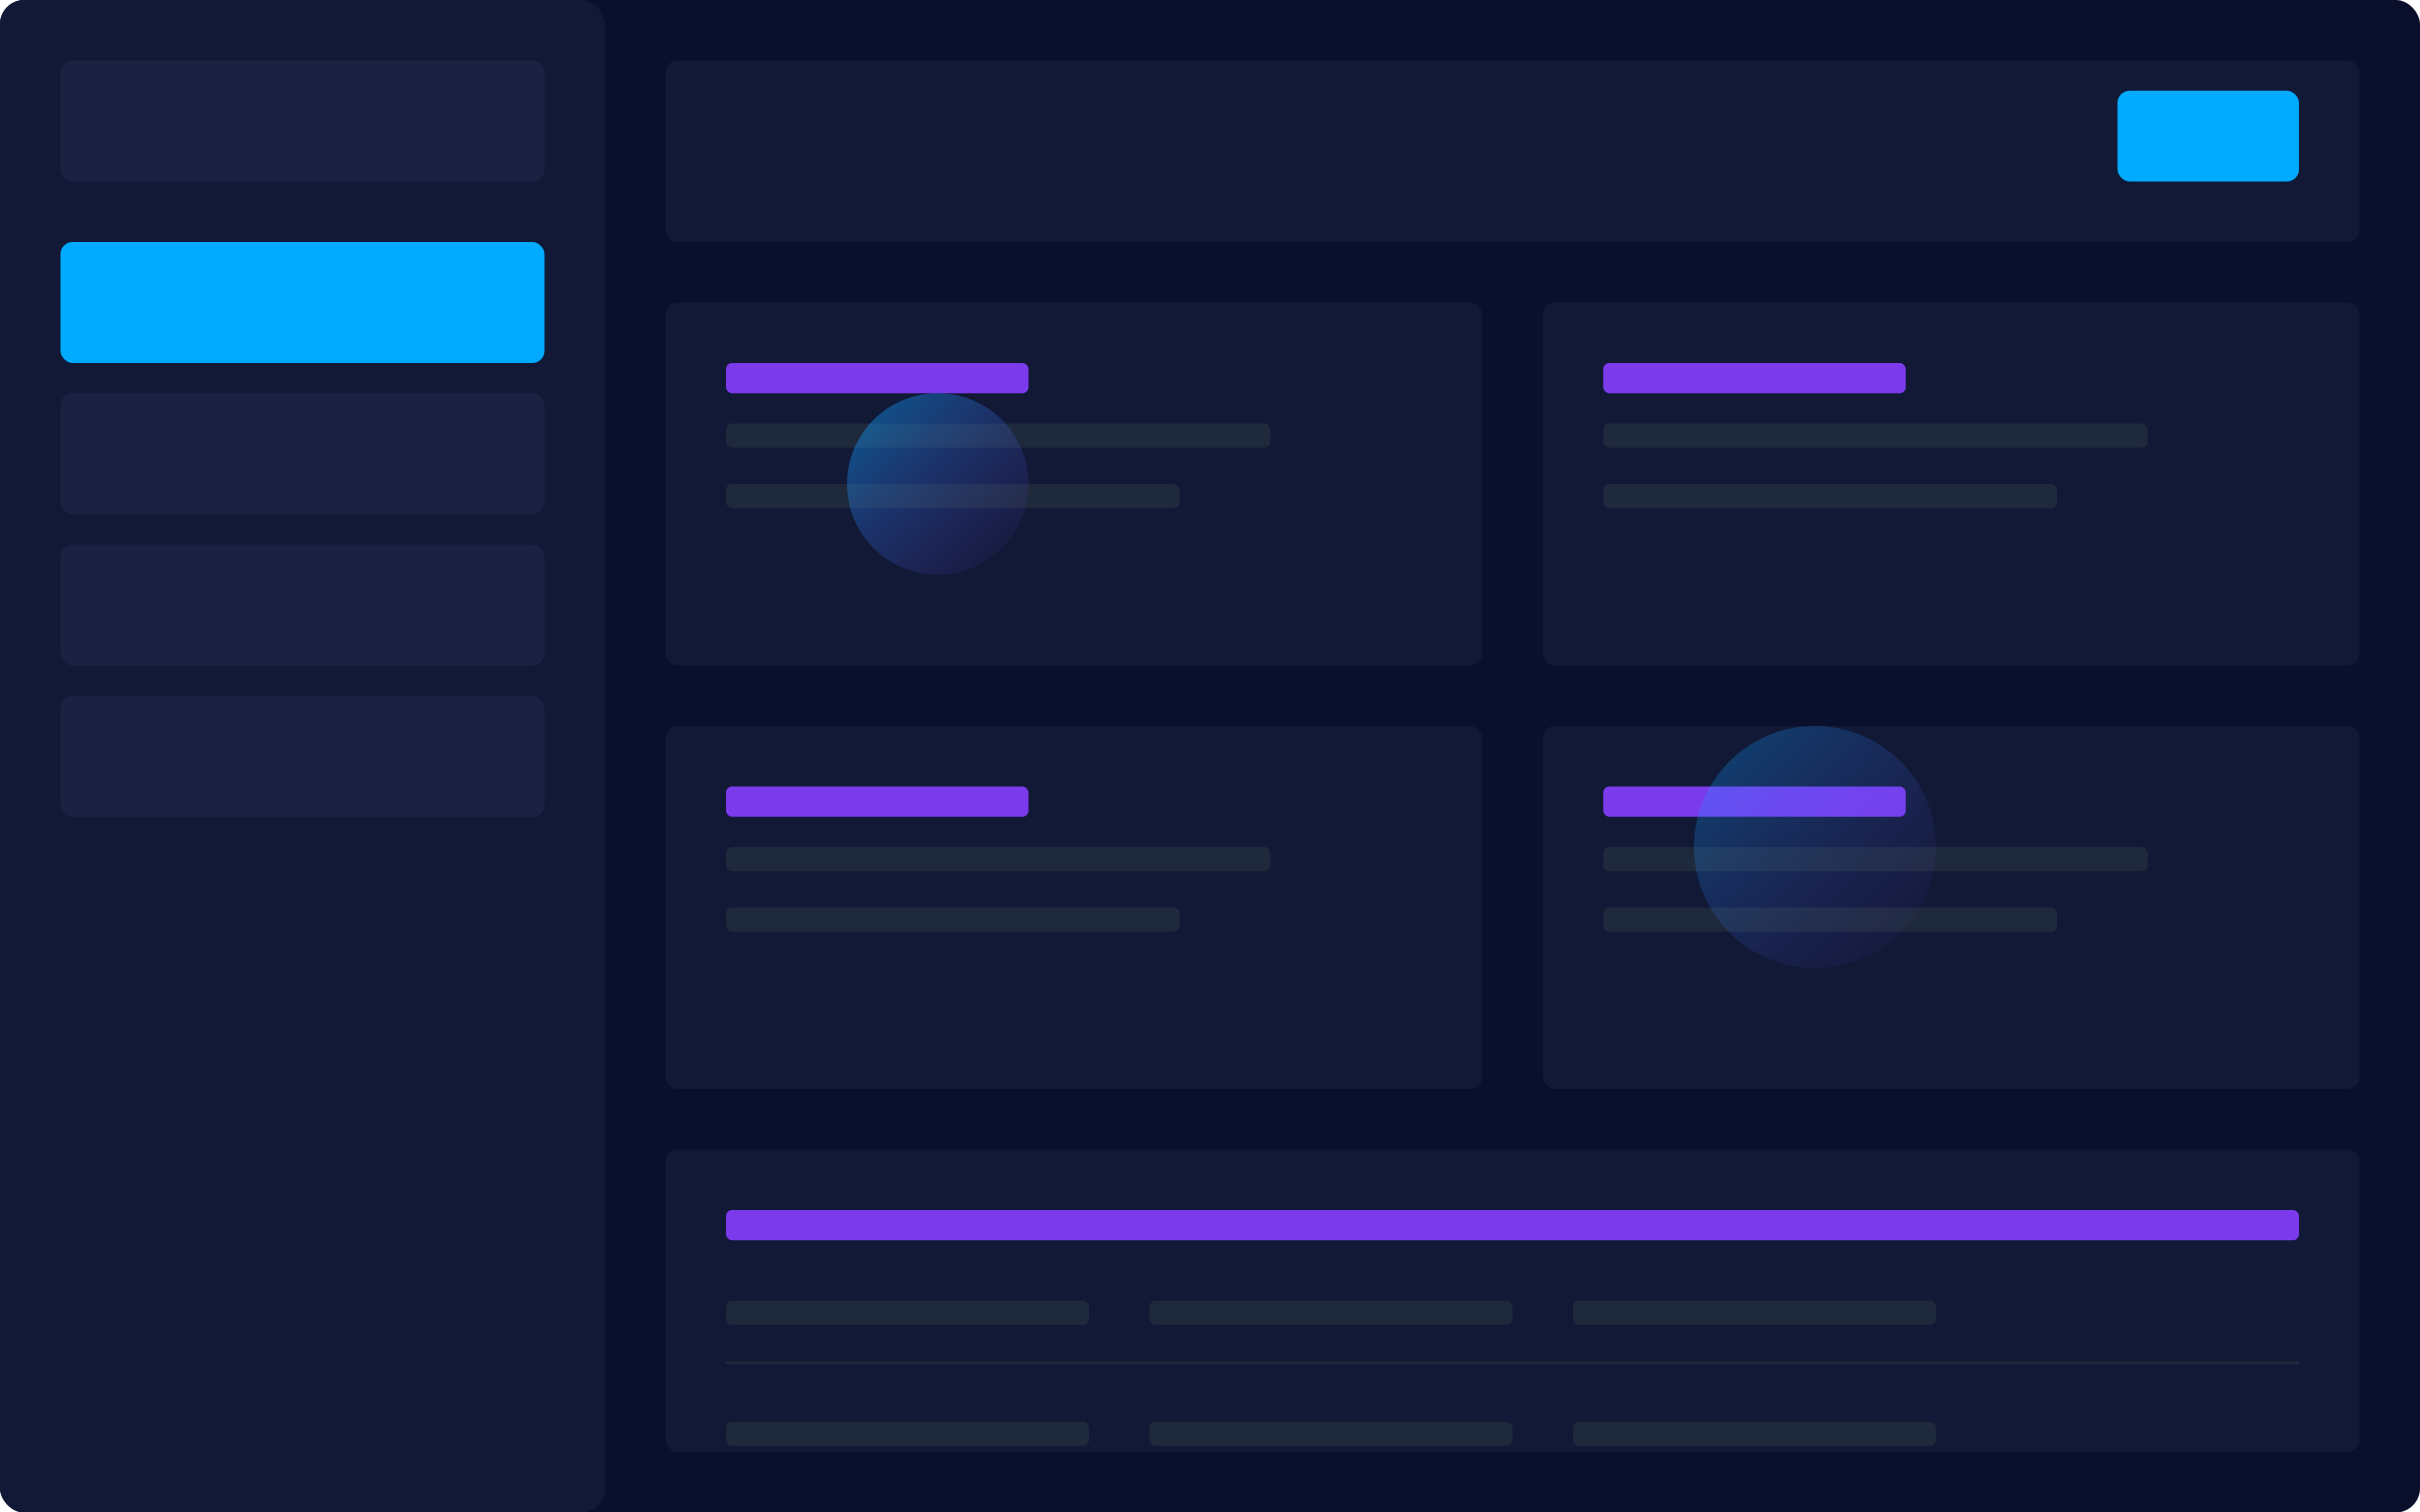 <svg width="800" height="500" viewBox="0 0 800 500" xmlns="http://www.w3.org/2000/svg">
  <!-- Background -->
  <rect width="800" height="500" fill="#0A0F2C" rx="8"/>
  
  <!-- Sidebar -->
  <rect x="0" y="0" width="200" height="500" fill="#111936" rx="8" ry="8"/>
  
  <!-- Header -->
  <rect x="20" y="20" width="160" height="40" fill="#1A2143" rx="4"/>
  
  <!-- Navigation Items -->
  <rect x="20" y="80" width="160" height="40" fill="#00AAFF" rx="4"/>
  <rect x="20" y="130" width="160" height="40" fill="#1A2143" rx="4"/>
  <rect x="20" y="180" width="160" height="40" fill="#1A2143" rx="4"/>
  <rect x="20" y="230" width="160" height="40" fill="#1A2143" rx="4"/>
  
  <!-- Main Content Area -->
  <rect x="220" y="20" width="560" height="60" fill="#111936" rx="4"/>
  
  <!-- Stats Cards -->
  <rect x="220" y="100" width="270" height="120" fill="#111936" rx="4"/>
  <rect x="510" y="100" width="270" height="120" fill="#111936" rx="4"/>
  <rect x="220" y="240" width="270" height="120" fill="#111936" rx="4"/>
  <rect x="510" y="240" width="270" height="120" fill="#111936" rx="4"/>
  
  <!-- Table or Content -->
  <rect x="220" y="380" width="560" height="100" fill="#111936" rx="4"/>
  
  <!-- UI Elements - Buttons -->
  <rect x="700" y="30" width="60" height="30" fill="#00AAFF" rx="4"/>
  
  <!-- Card Content Lines -->
  <rect x="240" y="120" width="100" height="10" fill="#7C3AED" rx="2"/>
  <rect x="240" y="140" width="180" height="8" fill="#1E293B" rx="2"/>
  <rect x="240" y="160" width="150" height="8" fill="#1E293B" rx="2"/>
  
  <rect x="530" y="120" width="100" height="10" fill="#7C3AED" rx="2"/>
  <rect x="530" y="140" width="180" height="8" fill="#1E293B" rx="2"/>
  <rect x="530" y="160" width="150" height="8" fill="#1E293B" rx="2"/>
  
  <rect x="240" y="260" width="100" height="10" fill="#7C3AED" rx="2"/>
  <rect x="240" y="280" width="180" height="8" fill="#1E293B" rx="2"/>
  <rect x="240" y="300" width="150" height="8" fill="#1E293B" rx="2"/>
  
  <rect x="530" y="260" width="100" height="10" fill="#7C3AED" rx="2"/>
  <rect x="530" y="280" width="180" height="8" fill="#1E293B" rx="2"/>
  <rect x="530" y="300" width="150" height="8" fill="#1E293B" rx="2"/>
  
  <!-- Table Headers -->
  <rect x="240" y="400" width="520" height="10" fill="#7C3AED" rx="2"/>
  <rect x="240" y="430" width="120" height="8" fill="#1E293B" rx="2"/>
  <rect x="380" y="430" width="120" height="8" fill="#1E293B" rx="2"/>
  <rect x="520" y="430" width="120" height="8" fill="#1E293B" rx="2"/>
  <rect x="240" y="450" width="520" height="1" fill="#1E293B"/>
  <rect x="240" y="470" width="120" height="8" fill="#1E293B" rx="2"/>
  <rect x="380" y="470" width="120" height="8" fill="#1E293B" rx="2"/>
  <rect x="520" y="470" width="120" height="8" fill="#1E293B" rx="2"/>
  
  <!-- Glow Effect -->
  <circle cx="310" cy="160" r="30" fill="url(#glow)" opacity="0.6"/>
  <circle cx="600" cy="280" r="40" fill="url(#glow)" opacity="0.4"/>
  
  <!-- Gradients -->
  <defs>
    <linearGradient id="glow" x1="0%" y1="0%" x2="100%" y2="100%">
      <stop offset="0%" stop-color="#00AAFF" stop-opacity="0.8"/>
      <stop offset="100%" stop-color="#7C3AED" stop-opacity="0"/>
    </linearGradient>
  </defs>
</svg> 